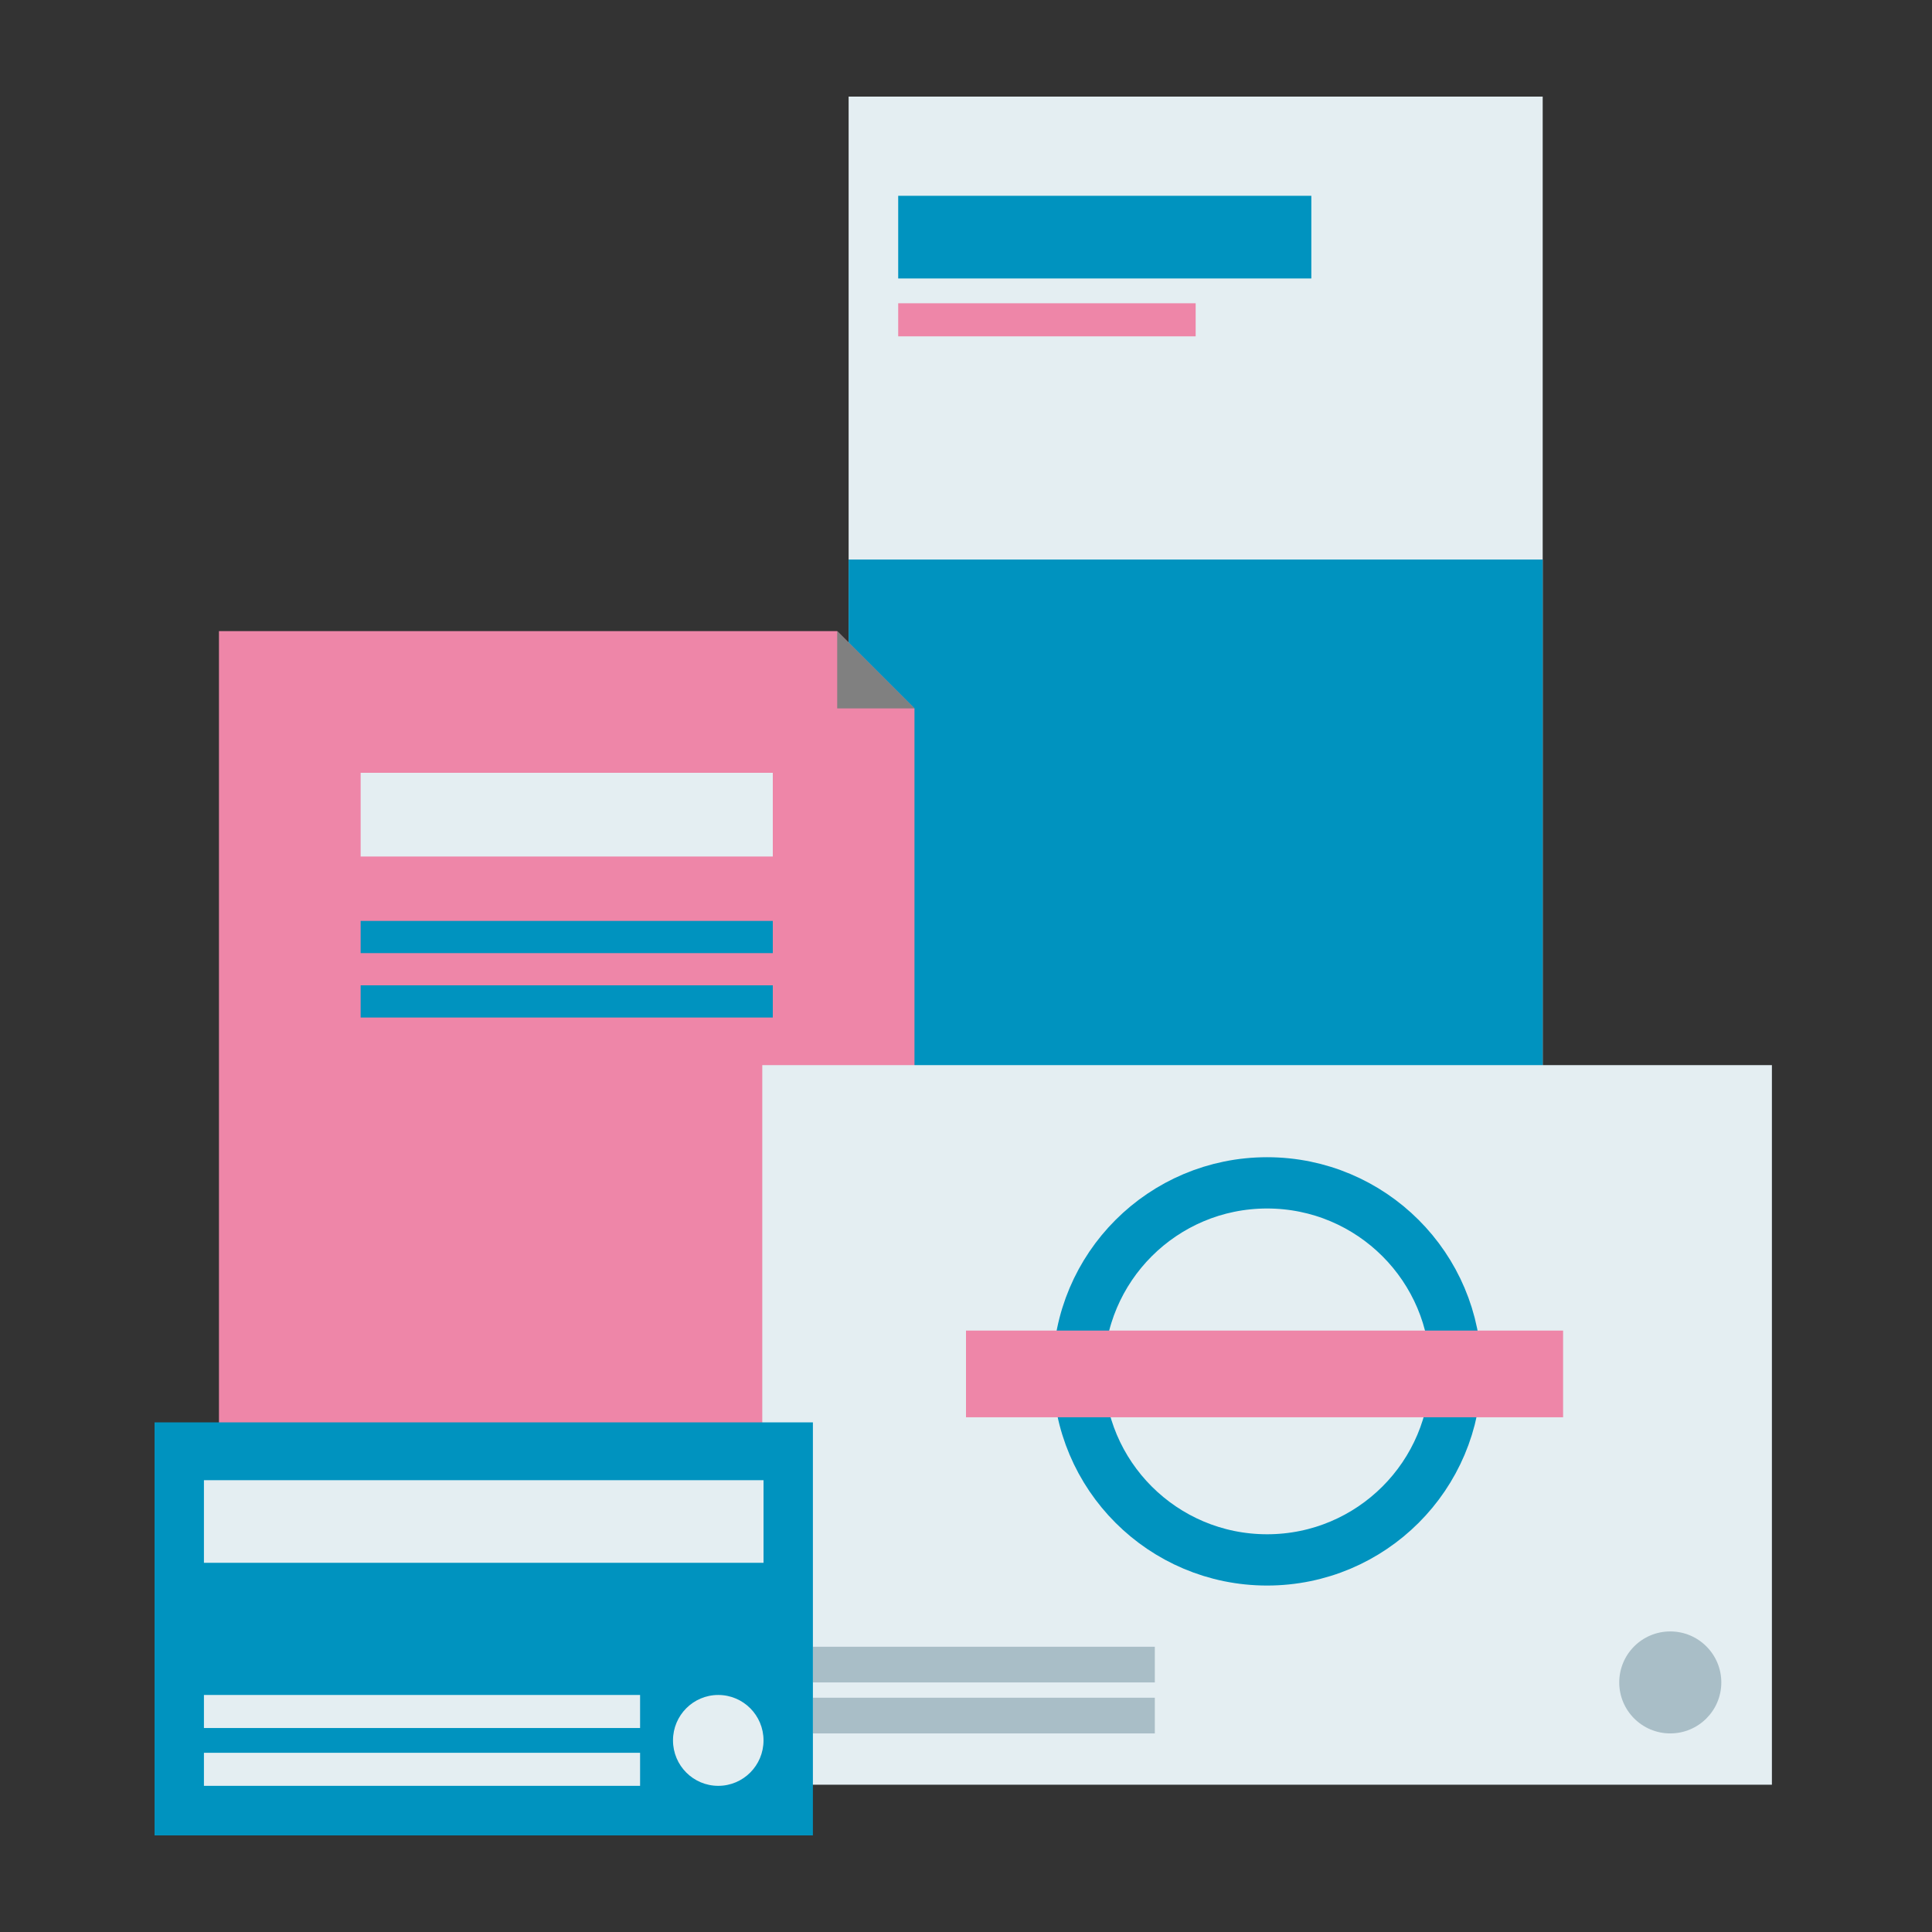 <svg xmlns="http://www.w3.org/2000/svg" width="300" height="300" viewBox="0 0 300 300">
  <rect x="0" y="0" width="300" height="300" fill="#333333" stroke="none"/>
  <g fill="none" fill-rule="evenodd">
    <g class="card" transform="translate(131.774 15)">
      <polygon fill="#E4EEF2" points="107.774 0 107.774 254.164 0 254.164 0 0"/>
      <rect width="107.774" height="182.279" y="71.885" fill="#0093BF"/>
      <rect width="64.151" height="12.837" x="7.698" y="15.404" fill="#0093BF"/>
      <rect width="46.189" height="5.135" x="7.698" y="32.091" fill="#EE86A8"/>
    </g>
    <g class="package" transform="translate(34 98)">
      <polygon fill="#EE86A8" points="0 0 96 0 108 12 108 151 0 151"/>
      <polygon fill="gray" points="96 12 96 0 108 12"/>
      <rect width="64" height="13" x="22" y="22" fill="#E4EEF2"/>
      <rect width="64" height="5" x="22" y="45" fill="#0093BF"/>
      <rect width="64" height="5" x="22" y="55" fill="#0093BF"/>
    </g>
    <g class="booklet" transform="translate(118.302 164.44)">
      <polygon fill="#E4EEF2" points="134.39 -21.578 134.39 135.196 22.654 135.196 22.654 -21.578" transform="rotate(90 78.481 56.78)"/>
      <ellipse cx="78.453" cy="48.507" stroke="#0093BF" stroke-width="7.963" rx="29.302" ry="29.274"/>
      <ellipse cx="141.057" cy="96.806" fill="#A9BEC7" rx="7.925" ry="7.918"/>
      <rect width="92.717" height="13.46" x="31.698" y="42.173" fill="#EE86A8"/>
      <rect width="53.094" height="5.543" x="7.925" y="99.182" fill="#A9BEC7"/>
      <rect width="53.094" height="5.543" x="7.925" y="91.264" fill="#A9BEC7"/>
    </g>
    <g class="leaflet" transform="translate(24 220.865)">
      <rect width="102.226" height="64.135" fill="#0093BF"/>
      <rect width="86.892" height="12.827" x="7.667" y="8.979" fill="#E4EEF2"/>
      <rect width="67.725" height="5.131" x="7.667" y="51.308" fill="#E4EEF2"/>
      <rect width="67.725" height="5.131" x="7.667" y="42.329" fill="#E4EEF2"/>
      <ellipse cx="87.531" cy="49.384" fill="#E4EEF2" rx="7.028" ry="7.055"/>
    </g>
  </g>
</svg>

